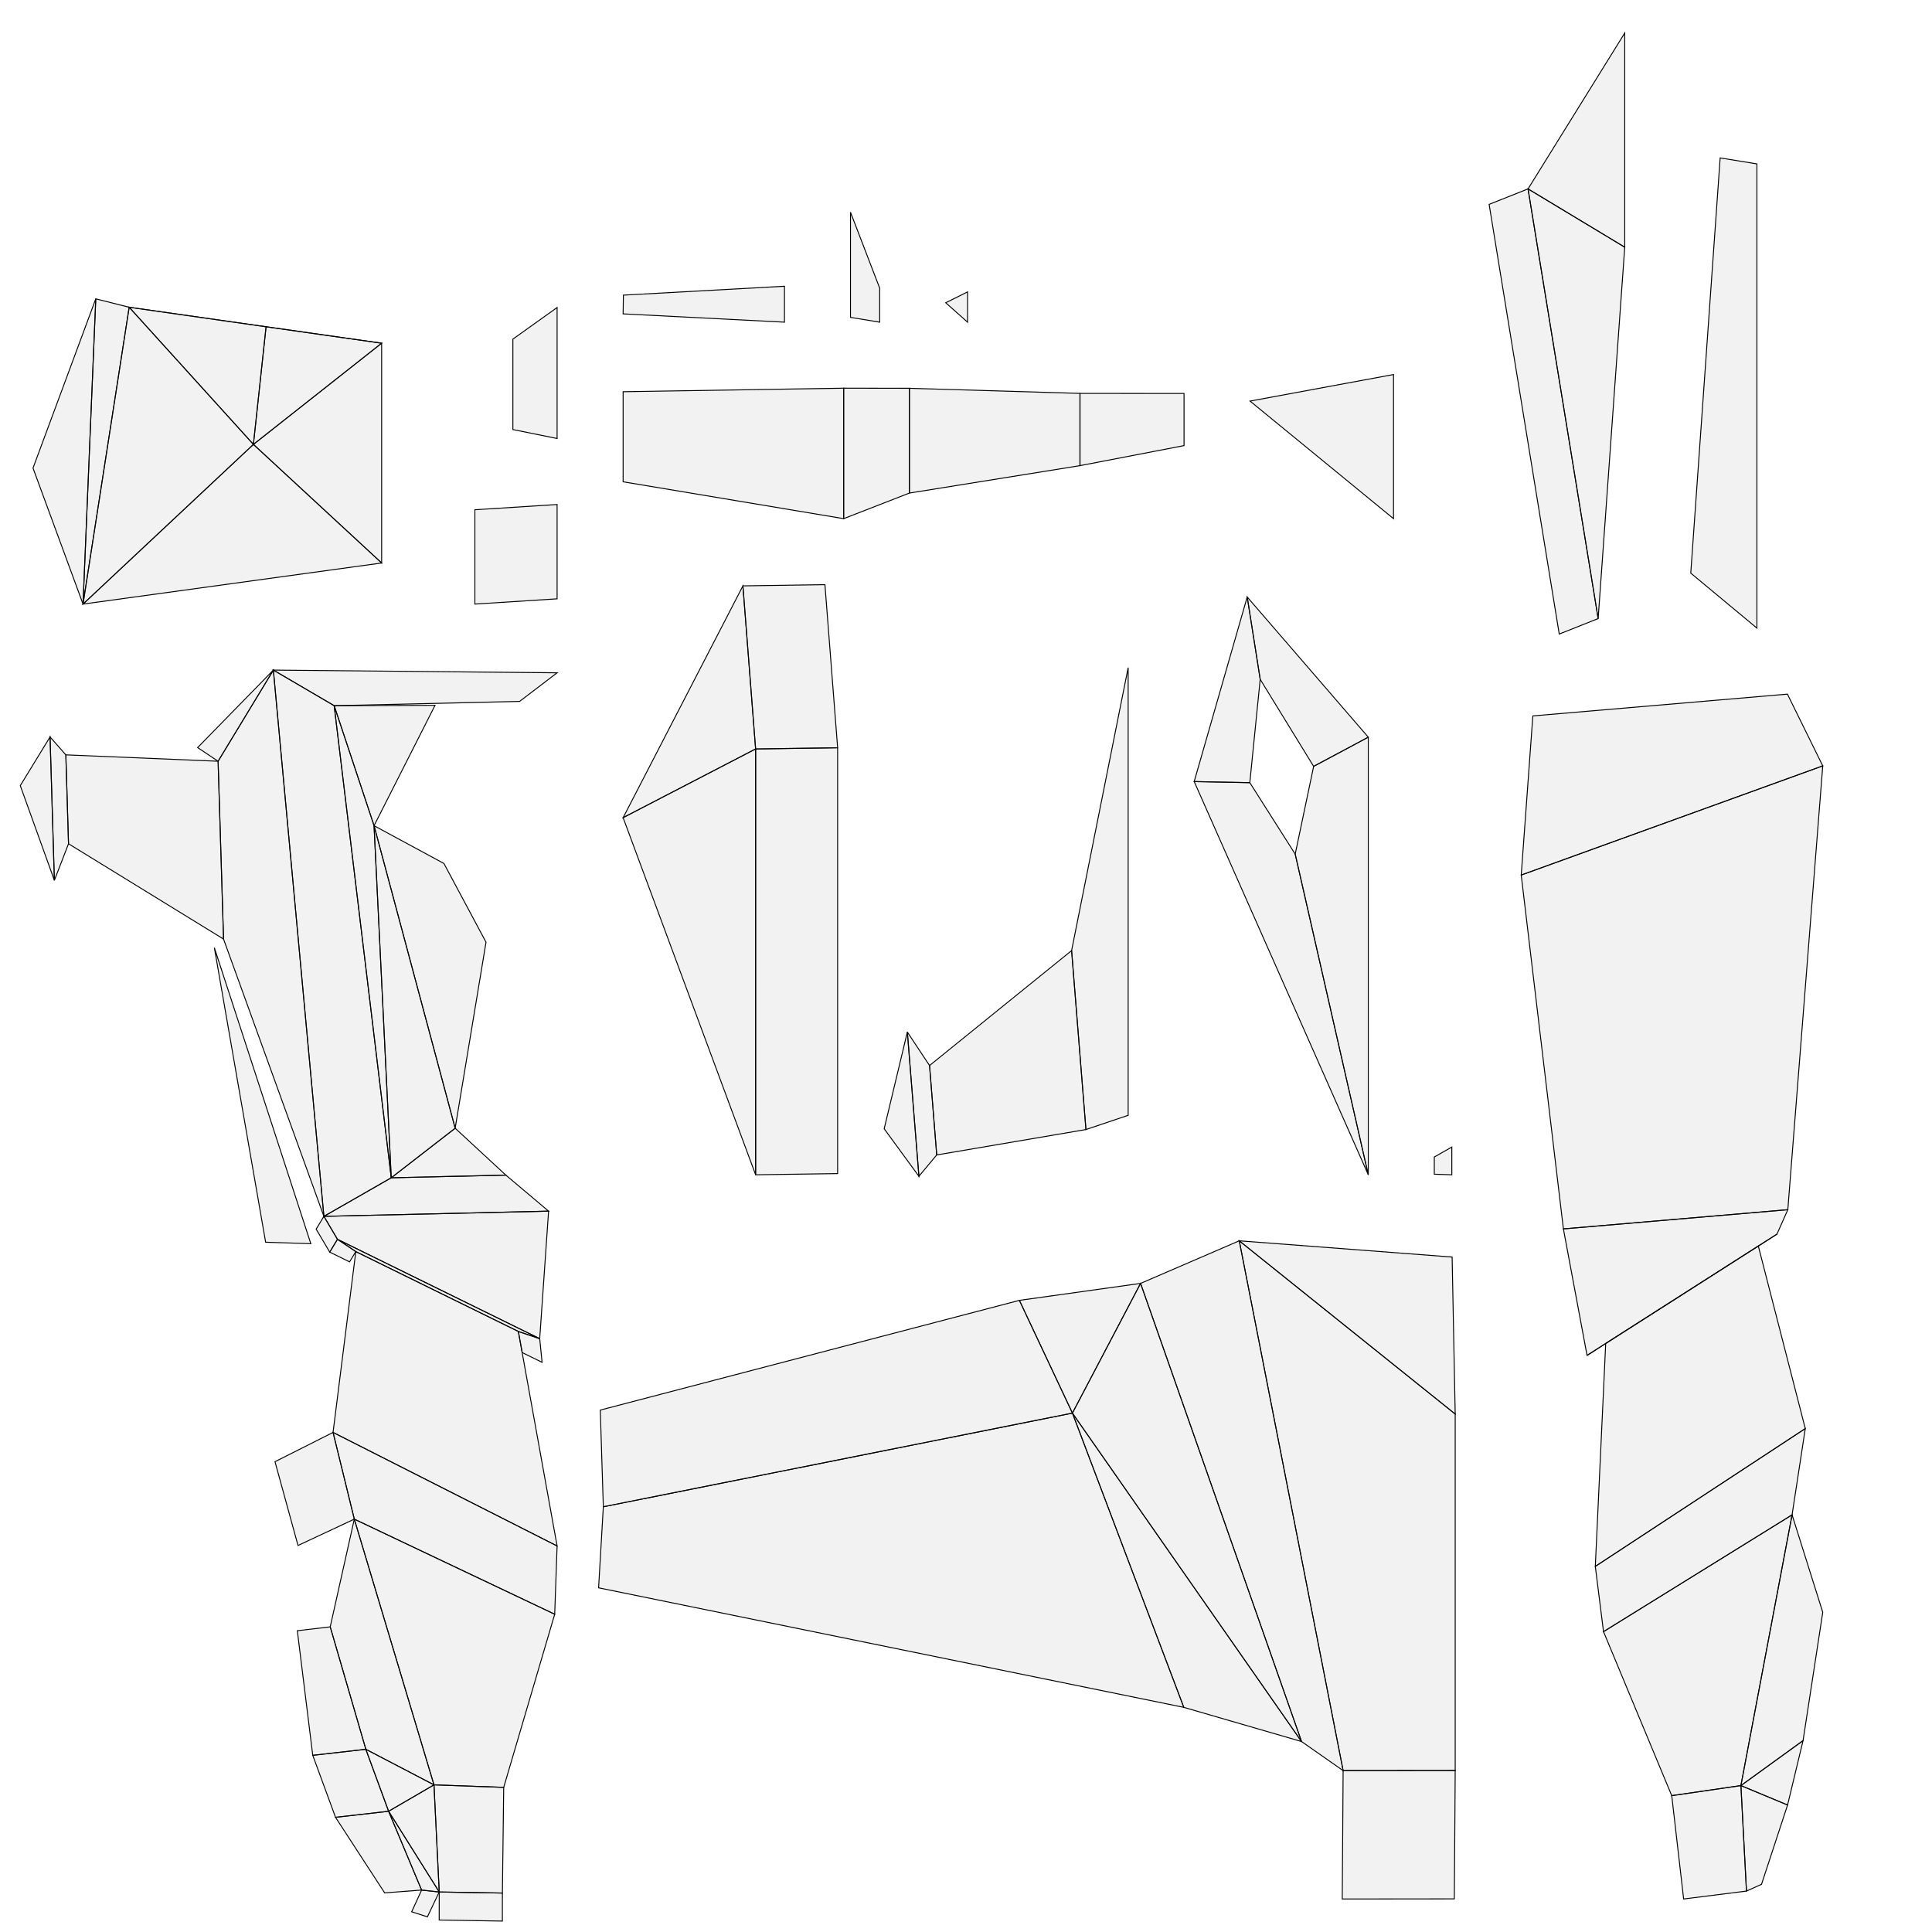 <?xml version="1.0" standalone="no"?>
<!DOCTYPE svg PUBLIC "-//W3C//DTD SVG 1.1//EN" 
  "http://www.w3.org/Graphics/SVG/1.1/DTD/svg11.dtd">
<svg width="2048" height="2048" viewBox="0 0 2048 2048"
     xmlns="http://www.w3.org/2000/svg" version="1.1">
<desc>Fighter.blend, (Blender 2.83.5)</desc>
<polygon stroke="black" stroke-width="1" fill="rgb(204, 204, 204)" fill-opacity="0.25" points="404.558,596.793 404.558,363.806 268.615,471.085 " />
<polygon stroke="black" stroke-width="1" fill="rgb(204, 204, 204)" fill-opacity="0.25" points="1612.559,927.604 1932.203,811.873 1894.744,735.791 1624.870,758.893 " />
<polygon stroke="black" stroke-width="1" fill="rgb(204, 204, 204)" fill-opacity="0.25" points="1612.559,927.604 1657.262,1302.691 1895.158,1282.325 1932.203,811.873 " />
<polygon stroke="black" stroke-width="1" fill="rgb(204, 204, 204)" fill-opacity="0.25" points="88.013,640.345 136.925,325.705 101.522,316.781 " />
<polygon stroke="black" stroke-width="1" fill="rgb(204, 204, 204)" fill-opacity="0.25" points="1209.049,1360.456 1080.585,1378.439 1136.799,1497.955 " />
<polygon stroke="black" stroke-width="1" fill="rgb(204, 204, 204)" fill-opacity="0.25" points="1195.901,1182.285 1195.901,707.711 1135.935,1007.668 1151.129,1197.360 " />
<polygon stroke="black" stroke-width="1" fill="rgb(204, 204, 204)" fill-opacity="0.25" points="1895.158,1282.325 1657.262,1302.691 1682.336,1436.774 1883.647,1308.229 " />
<polygon stroke="black" stroke-width="1" fill="rgb(204, 204, 204)" fill-opacity="0.25" points="1313.658,1315.302 1423.771,1876.935 1542.582,1876.816 1542.582,1498.940 " />
<polygon stroke="black" stroke-width="1" fill="rgb(204, 204, 204)" fill-opacity="0.25" points="354.244,748.072 550.782,743.527 590.551,713.200 289.770,710.322 " />
<polygon stroke="black" stroke-width="1" fill="rgb(204, 204, 204)" fill-opacity="0.25" points="536.219,1245.677 414.746,1248.486 343.336,1289.378 581.531,1283.870 " />
<polygon stroke="black" stroke-width="1" fill="rgb(204, 204, 204)" fill-opacity="0.25" points="1209.049,1360.456 1379.670,1846.093 1423.771,1876.935 1313.658,1315.302 " />
<polygon stroke="black" stroke-width="1" fill="rgb(204, 204, 204)" fill-opacity="0.25" points="414.746,1248.486 354.244,748.072 289.770,710.322 343.336,1289.378 " />
<polygon stroke="black" stroke-width="1" fill="rgb(204, 204, 204)" fill-opacity="0.25" points="396.510,875.270 482.489,1195.976 515.208,998.771 470.591,915.334 " />
<polygon stroke="black" stroke-width="1" fill="rgb(204, 204, 204)" fill-opacity="0.25" points="1325.101,425.171 1477.186,549.795 1477.186,397.009 " />
<polygon stroke="black" stroke-width="1" fill="rgb(204, 204, 204)" fill-opacity="0.25" points="396.510,875.270 461.173,747.643 354.244,748.072 " />
<polygon stroke="black" stroke-width="1" fill="rgb(204, 204, 204)" fill-opacity="0.25" points="414.746,1248.486 536.219,1245.677 482.489,1195.976 " />
<polygon stroke="black" stroke-width="1" fill="rgb(204, 204, 204)" fill-opacity="0.25" points="1254.865,1809.866 1379.670,1846.093 1136.799,1497.955 " />
<polygon stroke="black" stroke-width="1" fill="rgb(204, 204, 204)" fill-opacity="0.25" points="1379.670,1846.093 1209.049,1360.456 1136.799,1497.955 " />
<polygon stroke="black" stroke-width="1" fill="rgb(204, 204, 204)" fill-opacity="0.25" points="354.244,748.072 414.746,1248.486 396.510,875.270 " />
<polygon stroke="black" stroke-width="1" fill="rgb(204, 204, 204)" fill-opacity="0.25" points="414.746,1248.486 482.489,1195.976 396.510,875.270 " />
<polygon stroke="black" stroke-width="1" fill="rgb(204, 204, 204)" fill-opacity="0.25" points="1335.852,720.113 1392.509,812.407 1450.440,781.452 1322.089,632.845 " />
<polygon stroke="black" stroke-width="1" fill="rgb(204, 204, 204)" fill-opacity="0.25" points="1254.865,1809.866 1136.799,1497.955 639.552,1597.238 634.527,1683.155 " />
<polygon stroke="black" stroke-width="1" fill="rgb(204, 204, 204)" fill-opacity="0.25" points="1136.799,1497.955 1080.585,1378.439 636.311,1494.744 639.552,1597.238 " />
<polygon stroke="black" stroke-width="1" fill="rgb(204, 204, 204)" fill-opacity="0.25" points="1792.274,607.536 1862.403,665.814 1862.403,173.743 1823.440,167.389 " />
<polygon stroke="black" stroke-width="1" fill="rgb(204, 204, 204)" fill-opacity="0.25" points="549.461,1411.380 377.164,1326.733 353.044,1518.422 590.551,1638.804 " />
<polygon stroke="black" stroke-width="1" fill="rgb(204, 204, 204)" fill-opacity="0.25" points="581.531,1283.870 343.336,1289.378 357.732,1313.732 572.115,1419.055 " />
<polygon stroke="black" stroke-width="1" fill="rgb(204, 204, 204)" fill-opacity="0.25" points="343.336,1289.378 335.132,1302.940 349.527,1327.294 357.732,1313.732 " />
<polygon stroke="black" stroke-width="1" fill="rgb(204, 204, 204)" fill-opacity="0.25" points="1542.582,1876.816 1423.771,1876.935 1422.848,2013.012 1541.659,2012.893 " />
<polygon stroke="black" stroke-width="1" fill="rgb(204, 204, 204)" fill-opacity="0.25" points="549.461,1411.380 553.582,1433.788 574.625,1444.126 572.115,1419.055 " />
<polygon stroke="black" stroke-width="1" fill="rgb(204, 204, 204)" fill-opacity="0.25" points="377.164,1326.733 549.461,1411.380 572.115,1419.055 357.732,1313.732 " />
<polygon stroke="black" stroke-width="1" fill="rgb(204, 204, 204)" fill-opacity="0.25" points="370.571,1337.632 377.164,1326.733 357.732,1313.732 349.527,1327.294 " />
<polygon stroke="black" stroke-width="1" fill="rgb(204, 204, 204)" fill-opacity="0.25" points="1702.096,1424.157 1863.887,1320.847 1883.647,1308.229 1682.336,1436.774 " />
<polygon stroke="black" stroke-width="1" fill="rgb(204, 204, 204)" fill-opacity="0.25" points="1863.887,1320.847 1702.096,1424.157 1691.085,1660.475 1913.677,1514.365 " />
<polygon stroke="black" stroke-width="1" fill="rgb(204, 204, 204)" fill-opacity="0.25" points="543.675,359.475 543.675,455.351 590.551,464.830 590.551,325.987 " />
<polygon stroke="black" stroke-width="1" fill="rgb(204, 204, 204)" fill-opacity="0.25" points="532.579,2006.702 465.599,2005.583 465.552,2035.306 532.532,2036.426 " />
<polygon stroke="black" stroke-width="1" fill="rgb(204, 204, 204)" fill-opacity="0.25" points="1899.681,1605.789 1699.785,1729.613 1772.111,1903.483 1845.432,1892.795 " />
<polygon stroke="black" stroke-width="1" fill="rgb(204, 204, 204)" fill-opacity="0.25" points="894.314,411.485 894.314,549.795 964.017,522.664 964.017,411.602 " />
<polygon stroke="black" stroke-width="1" fill="rgb(204, 204, 204)" fill-opacity="0.25" points="590.551,1638.804 353.044,1518.422 375.569,1610.354 588.007,1711.165 " />
<polygon stroke="black" stroke-width="1" fill="rgb(204, 204, 204)" fill-opacity="0.25" points="353.044,1518.422 291.495,1549.456 315.900,1638.281 375.569,1610.354 " />
<polygon stroke="black" stroke-width="1" fill="rgb(204, 204, 204)" fill-opacity="0.25" points="1913.677,1514.365 1691.085,1660.475 1699.785,1729.613 1899.681,1605.789 " />
<polygon stroke="black" stroke-width="1" fill="rgb(204, 204, 204)" fill-opacity="0.25" points="660.527,415.229 660.527,510.716 894.314,549.795 894.314,411.485 " />
<polygon stroke="black" stroke-width="1" fill="rgb(204, 204, 204)" fill-opacity="0.25" points="1845.432,1892.795 1851.316,2004.618 1867.286,1997.444 1894.908,1913.368 " />
<polygon stroke="black" stroke-width="1" fill="rgb(204, 204, 204)" fill-opacity="0.25" points="964.017,411.602 964.017,522.664 1144.829,493.605 1144.829,417.022 " />
<polygon stroke="black" stroke-width="1" fill="rgb(204, 204, 204)" fill-opacity="0.25" points="588.007,1711.165 375.569,1610.354 460.024,1892.028 533.946,1894.689 " />
<polygon stroke="black" stroke-width="1" fill="rgb(204, 204, 204)" fill-opacity="0.25" points="901.551,224.928 901.551,336.442 932.518,341.509 932.518,305.501 " />
<polygon stroke="black" stroke-width="1" fill="rgb(204, 204, 204)" fill-opacity="0.25" points="1255.124,472.362 1255.124,417.088 1144.829,417.022 1144.829,493.605 " />
<polygon stroke="black" stroke-width="1" fill="rgb(204, 204, 204)" fill-opacity="0.25" points="465.599,2005.583 532.579,2006.702 533.946,1894.689 460.024,1892.028 " />
<polygon stroke="black" stroke-width="1" fill="rgb(204, 204, 204)" fill-opacity="0.25" points="1784.729,2013.012 1851.316,2004.618 1845.432,1892.795 1772.111,1903.483 " />
<polygon stroke="black" stroke-width="1" fill="rgb(204, 204, 204)" fill-opacity="0.25" points="1894.908,1913.368 1911.322,1845.097 1845.432,1892.795 " />
<polygon stroke="black" stroke-width="1" fill="rgb(204, 204, 204)" fill-opacity="0.25" points="1899.681,1605.789 1845.432,1892.795 1911.322,1845.097 1932.203,1709.118 " />
<polygon stroke="black" stroke-width="1" fill="rgb(204, 204, 204)" fill-opacity="0.25" points="460.024,1892.028 375.569,1610.354 350.035,1724.539 387.802,1854.323 " />
<polygon stroke="black" stroke-width="1" fill="rgb(204, 204, 204)" fill-opacity="0.25" points="453.051,2031.933 465.599,2005.583 446.924,2003.547 436.392,2026.565 " />
<polygon stroke="black" stroke-width="1" fill="rgb(204, 204, 204)" fill-opacity="0.25" points="465.599,2005.583 460.024,1892.028 411.937,1920.011 " />
<polygon stroke="black" stroke-width="1" fill="rgb(204, 204, 204)" fill-opacity="0.25" points="331.536,1860.740 387.802,1854.323 350.035,1724.539 315.174,1728.632 " />
<polygon stroke="black" stroke-width="1" fill="rgb(204, 204, 204)" fill-opacity="0.25" points="411.937,1920.011 355.671,1926.427 407.739,2006.524 446.924,2003.547 " />
<polygon stroke="black" stroke-width="1" fill="rgb(204, 204, 204)" fill-opacity="0.25" points="331.536,1860.740 355.671,1926.427 411.937,1920.011 387.802,1854.323 " />
<polygon stroke="black" stroke-width="1" fill="rgb(204, 204, 204)" fill-opacity="0.25" points="411.937,1920.011 460.024,1892.028 387.802,1854.323 " />
<polygon stroke="black" stroke-width="1" fill="rgb(204, 204, 204)" fill-opacity="0.25" points="446.924,2003.547 465.599,2005.583 411.937,1920.011 " />
<polygon stroke="black" stroke-width="1" fill="rgb(204, 204, 204)" fill-opacity="0.25" points="503.389,540.366 503.389,640.345 590.551,634.786 590.551,534.807 " />
<polygon stroke="black" stroke-width="1" fill="rgb(204, 204, 204)" fill-opacity="0.25" points="1372.971,905.409 1324.865,829.646 1265.878,828.484 1450.440,1245.325 " />
<polygon stroke="black" stroke-width="1" fill="rgb(204, 204, 204)" fill-opacity="0.25" points="1324.865,829.646 1335.852,720.113 1322.089,632.845 1265.878,828.484 " />
<polygon stroke="black" stroke-width="1" fill="rgb(204, 204, 204)" fill-opacity="0.25" points="1392.509,812.407 1372.971,905.409 1450.440,1245.325 1450.440,781.452 " />
<polygon stroke="black" stroke-width="1" fill="rgb(204, 204, 204)" fill-opacity="0.25" points="800.984,793.921 787.534,621.042 660.527,866.766 " />
<polygon stroke="black" stroke-width="1" fill="rgb(204, 204, 204)" fill-opacity="0.25" points="887.920,1244.055 887.920,792.650 800.984,793.921 800.984,1245.325 " />
<polygon stroke="black" stroke-width="1" fill="rgb(204, 204, 204)" fill-opacity="0.25" points="887.920,792.650 874.469,619.772 787.534,621.042 800.984,793.921 " />
<polygon stroke="black" stroke-width="1" fill="rgb(204, 204, 204)" fill-opacity="0.25" points="1578.541,216.631 1652.857,672.114 1694.110,655.712 1619.794,200.229 " />
<polygon stroke="black" stroke-width="1" fill="rgb(204, 204, 204)" fill-opacity="0.25" points="1619.794,200.229 1694.110,655.712 1722.297,262.019 " />
<polygon stroke="black" stroke-width="1" fill="rgb(204, 204, 204)" fill-opacity="0.25" points="1722.297,34.988 1619.794,200.229 1722.297,262.019 " />
<polygon stroke="black" stroke-width="1" fill="rgb(204, 204, 204)" fill-opacity="0.25" points="800.984,1245.325 800.984,793.921 660.527,866.766 " />
<polygon stroke="black" stroke-width="1" fill="rgb(204, 204, 204)" fill-opacity="0.25" points="281.585,1316.799 329.477,1318.357 227.216,1004.621 " />
<polygon stroke="black" stroke-width="1" fill="rgb(204, 204, 204)" fill-opacity="0.25" points="1151.129,1197.360 1135.935,1007.668 985.347,1129.513 992.948,1224.292 " />
<polygon stroke="black" stroke-width="1" fill="rgb(204, 204, 204)" fill-opacity="0.25" points="343.336,1289.378 289.770,710.322 231.185,806.941 236.957,995.447 " />
<polygon stroke="black" stroke-width="1" fill="rgb(204, 204, 204)" fill-opacity="0.25" points="88.013,640.345 404.558,596.793 268.615,471.085 " />
<polygon stroke="black" stroke-width="1" fill="rgb(204, 204, 204)" fill-opacity="0.25" points="289.770,710.322 209.495,792.468 231.185,806.941 " />
<polygon stroke="black" stroke-width="1" fill="rgb(204, 204, 204)" fill-opacity="0.25" points="992.948,1224.292 985.347,1129.513 961.813,1094.011 974.076,1246.913 " />
<polygon stroke="black" stroke-width="1" fill="rgb(204, 204, 204)" fill-opacity="0.25" points="831.574,341.509 831.574,303.417 660.829,312.848 660.527,332.736 " />
<polygon stroke="black" stroke-width="1" fill="rgb(204, 204, 204)" fill-opacity="0.25" points="236.957,995.447 231.185,806.941 69.785,800.179 72.627,894.429 " />
<polygon stroke="black" stroke-width="1" fill="rgb(204, 204, 204)" fill-opacity="0.25" points="974.076,1246.913 961.813,1094.011 937.260,1196.553 " />
<polygon stroke="black" stroke-width="1" fill="rgb(204, 204, 204)" fill-opacity="0.25" points="1520.416,1226.479 1520.416,1244.716 1538.990,1245.325 1538.990,1215.904 " />
<polygon stroke="black" stroke-width="1" fill="rgb(204, 204, 204)" fill-opacity="0.25" points="72.627,894.429 69.785,800.179 53.055,781.180 57.639,933.228 " />
<polygon stroke="black" stroke-width="1" fill="rgb(204, 204, 204)" fill-opacity="0.25" points="1025.658,341.509 1025.658,309.420 1002.494,320.933 " />
<polygon stroke="black" stroke-width="1" fill="rgb(204, 204, 204)" fill-opacity="0.25" points="57.639,933.228 53.055,781.180 21.488,832.811 " />
<polygon stroke="black" stroke-width="1" fill="rgb(204, 204, 204)" fill-opacity="0.25" points="88.013,640.345 101.522,316.781 34.988,496.185 " />
<polygon stroke="black" stroke-width="1" fill="rgb(204, 204, 204)" fill-opacity="0.25" points="282.039,346.382 268.615,471.085 404.558,363.806 " />
<polygon stroke="black" stroke-width="1" fill="rgb(204, 204, 204)" fill-opacity="0.25" points="282.039,346.382 404.558,363.806 136.925,325.705 " />
<polygon stroke="black" stroke-width="1" fill="rgb(204, 204, 204)" fill-opacity="0.25" points="268.615,471.085 282.039,346.382 136.925,325.705 " />
<polygon stroke="black" stroke-width="1" fill="rgb(204, 204, 204)" fill-opacity="0.25" points="1313.658,1315.302 1542.582,1498.940 1539.309,1332.527 " />
<polygon stroke="black" stroke-width="1" fill="rgb(204, 204, 204)" fill-opacity="0.25" points="88.013,640.345 268.615,471.085 136.925,325.705 " />

</svg>
